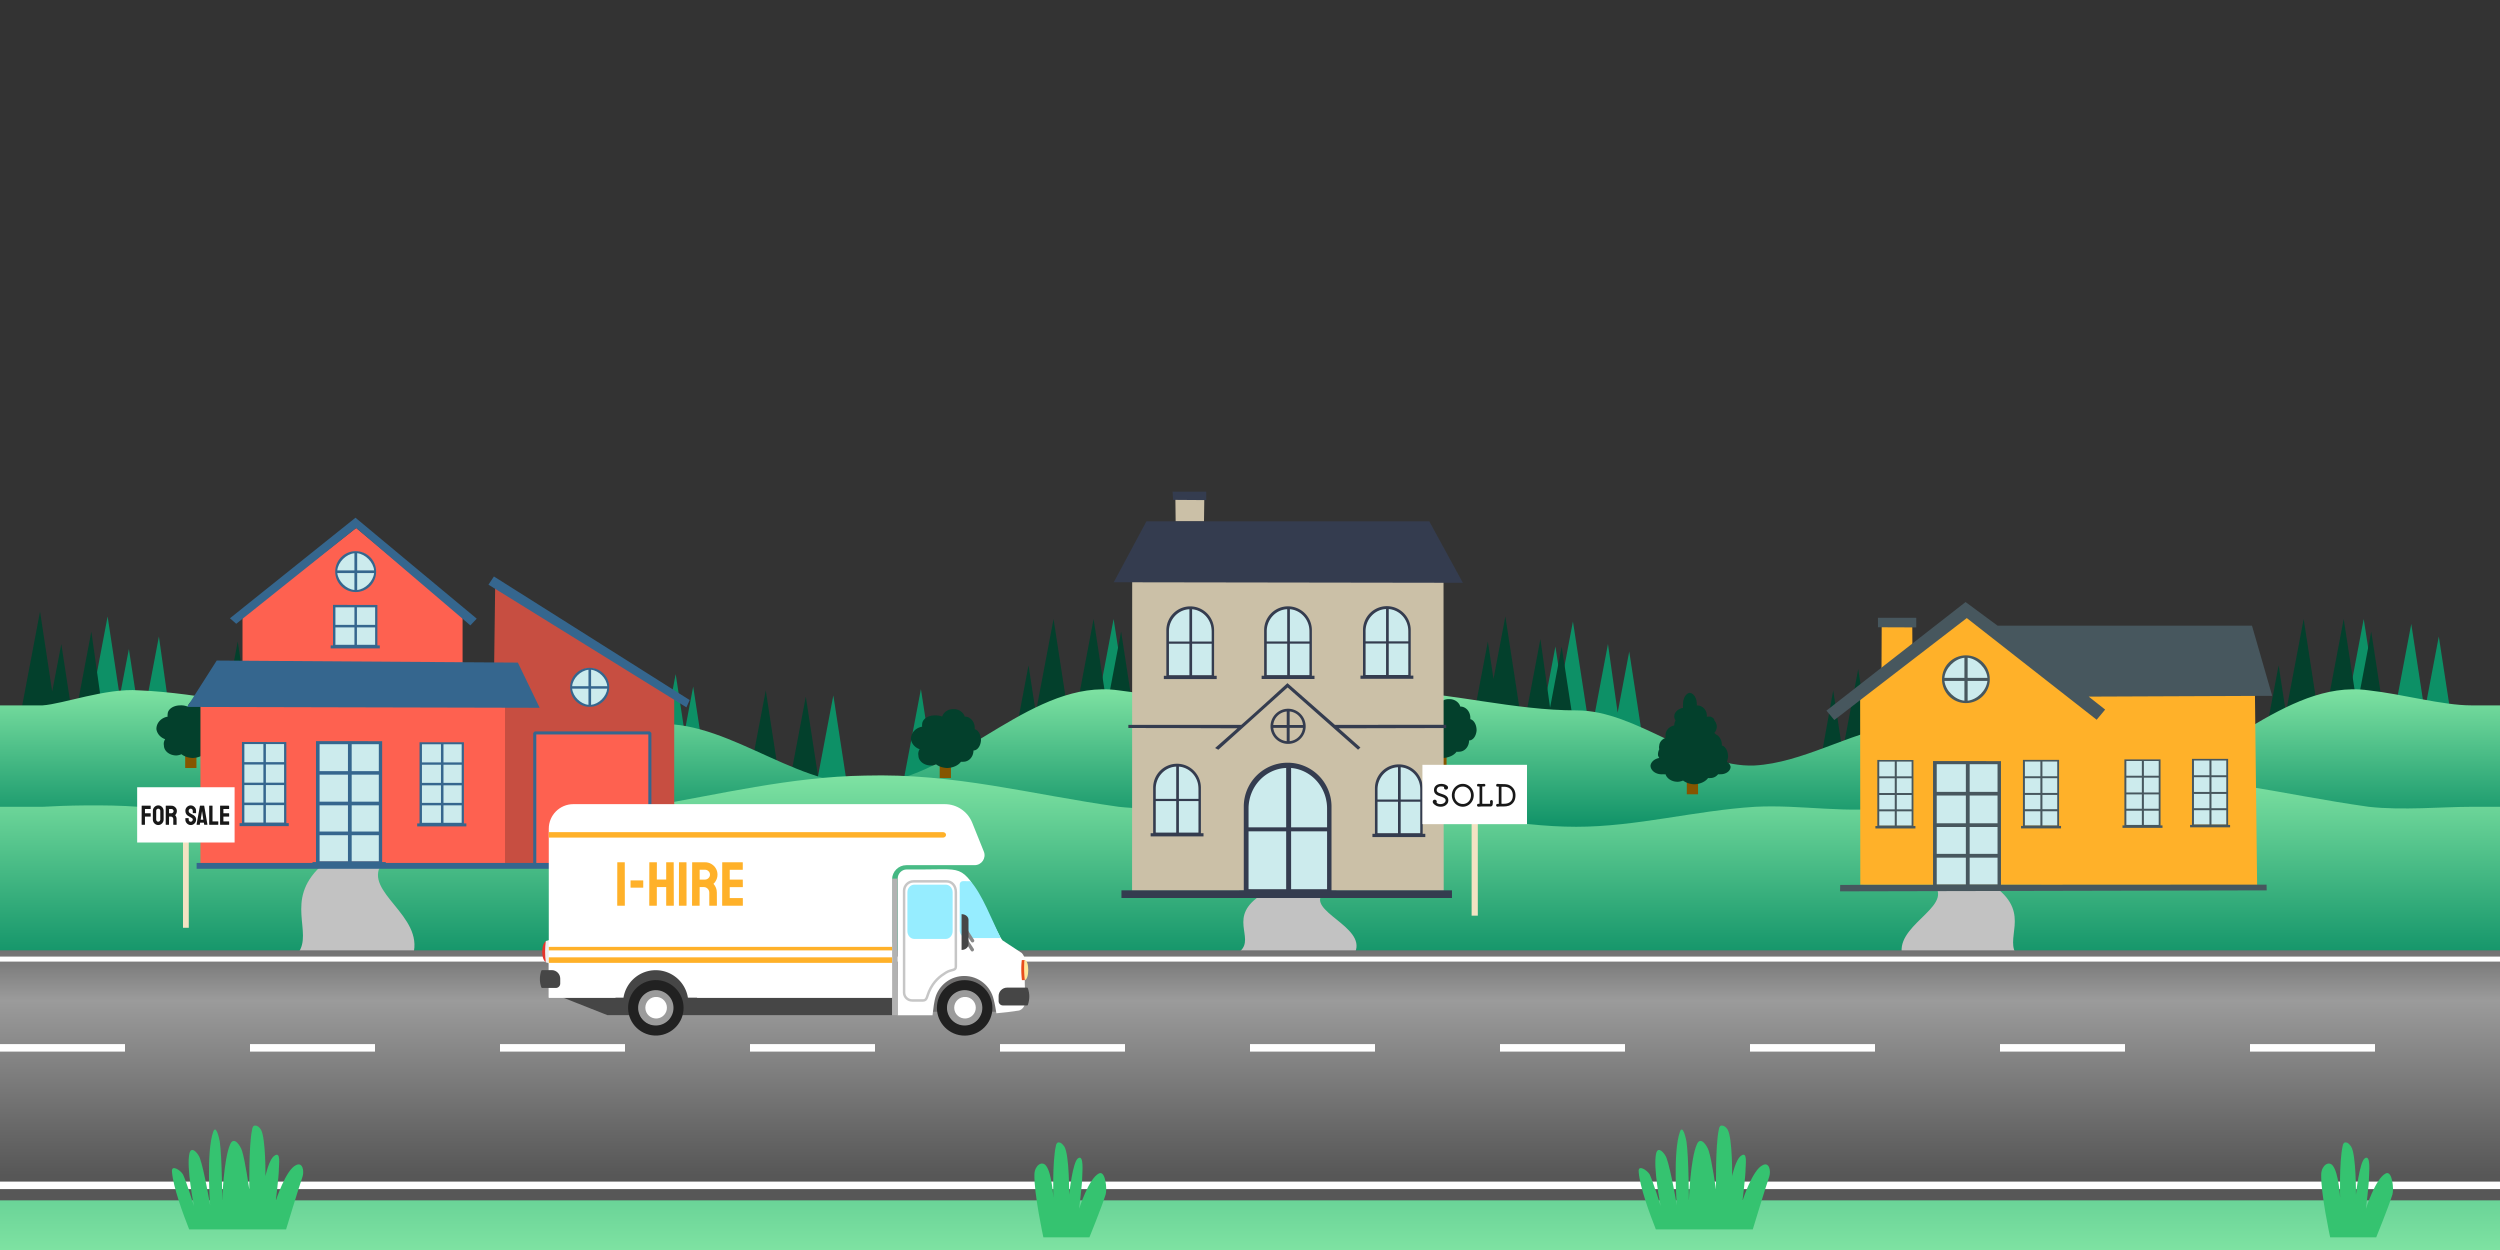<?xml version="1.0" encoding="UTF-8" standalone="no"?>
<svg preserveAspectRatio="xMidYMax slice" width="2000" height="1000" version="1.1" id="svg25" sodipodi:docname="scrolling-animation.svg" inkscape:version="1.3.2 (091e20ef0f, 2023-11-25)" xml:space="preserve" xmlns:inkscape="http://www.inkscape.org/namespaces/inkscape" xmlns:sodipodi="http://sodipodi.sourceforge.net/DTD/sodipodi-0.dtd" xmlns:xlink="http://www.w3.org/1999/xlink" xmlns="http://www.w3.org/2000/svg" xmlns:svg="http://www.w3.org/2000/svg"><rect width="100%" height="100%" fill="#333333" stroke="none"/><sodipodi:namedview id="namedview25" pagecolor="#ffffff" bordercolor="#666666" borderopacity="1.0" inkscape:showpageshadow="2" inkscape:pageopacity="0.0" inkscape:pagecheckerboard="0" inkscape:deskcolor="#d1d1d1" inkscape:zoom="0.353553" inkscape:cx="1028.13" inkscape:cy="879.641" inkscape:current-layer="svg25" /><defs id="defs4"><linearGradient id="linearGradient2516"><stop offset="0.1" stop-color="#151515" id="stop1-8" style="stop-color:#575757;stop-opacity:1" /><stop offset="0.3" stop-color="#22262b" id="stop2-3" style="stop-color:#696969;stop-opacity:1" /><stop offset="0.8" stop-color="#32323a" id="stop3-8" style="stop-color:#9b9b9b;stop-opacity:1" /><stop offset="1" stop-color="#2b2b2b" id="stop4-3" style="stop-color:#727272;stop-opacity:1" /></linearGradient><linearGradient href="#linearGradient2516" xlink:href="#linearGradient2516" id="linearGradient2518" x1="500" x2="500" y1="1000" y2="777.3" gradientTransform="matrix(1,0,0,0.898,0,79)" gradientUnits="userSpaceOnUse" /><linearGradient id="linearGradient4679"><stop offset="0" stop-color="#106954" id="stop1-6" style="stop-color:#7ee2a2;stop-opacity:1" /><stop offset="0.6" stop-color="#106954" id="stop2-8" style="stop-color:#0d9066;stop-opacity:1" /><stop offset="1" stop-color="#136854" id="stop3-9" style="stop-color:#7ee2a2;stop-opacity:1" /></linearGradient><linearGradient href="#linearGradient4679" xlink:href="#linearGradient4679" id="linearGradient4681" x1="651.4" x2="651.4" y1="1000" y2="621" gradientUnits="userSpaceOnUse" /><linearGradient id="linearGradient4689"><stop offset="0" stop-color="#0b4437" id="stop1-0" style="stop-color:#04724f;stop-opacity:1" /><stop offset="0.748" stop-color="#0b4437" id="stop2-6" style="stop-color:#0d9066;stop-opacity:1" /><stop offset="1" stop-color="#0c5543" id="stop3-87" style="stop-color:#7ee2a2;stop-opacity:1" /></linearGradient><linearGradient href="#linearGradient4689" xlink:href="#linearGradient4689" id="linearGradient4691" x1="894.6" x2="894.6" y1="1000" y2="552.8" gradientTransform="scale(0.999)" gradientUnits="userSpaceOnUse" /></defs><g transform="matrix(1.001,0,0,1.002,0,-1.827)" id="g9" inkscape:label="hills"><path id="path3-9" style="fill:#0d9066;fill-opacity:1" d="M 1085.09,493.999 1070.09,572.999 H 1091.9 L 1087.09,598 H 1114.09 L 1112.7,588.937 1137.09,588.001 1126.09,509.999 1111.98,584.297 1102.09,520 1094.8,557.913 Z M 86,494.001 71,573.001 H 92.808 L 88,598 H 115.001 L 113.608,588.939 137.999,588.001 127,510.001 112.893,584.299 103,520 95.71,557.913 Z M 890.001,495.999 878.782,555.084 876,537 861,616 888.001,615 881.807,574.748 901.999,573.999 Z M 1889.09,495.999 1877.87,555.084 1875.09,537 1860.09,616 1887.09,615 1880.9,574.748 1901.09,573.999 Z M 258,497.999 248.534,547.85 244.001,518 229.001,597 H 255.999 L 252.907,576.633 270,575.999 Z M 1257.09,497.999 1247.62,547.85 1243.09,518 1228.09,597 H 1255.09 L 1252,576.633 1269.09,575.999 Z M 927.999,500 912.999,579 937.069,578.109 935.001,589.001 962,588.001 950.001,510.001 938.697,569.533 Z M 1927.09,500 1912.09,579 1936.16,578.109 1934.09,588.999 1961.09,588.001 1949.09,509.999 1937.79,569.531 Z M 286,516 270.999,595 289.272,594.296 288,601 315,600 303,522 293.731,570.819 Z M 1285.09,516 1270.09,595 1288.36,594.296 1287.09,601 1314.09,600 1302.09,522 1292.82,570.819 Z M 540.001,540.001 527.508,605.798 519.999,557.001 506,635.001 H 532 L 529.512,618.833 541.012,618.408 539,629 566.001,628 554,550 547.115,586.254 Z M 1539.09,540.001 1526.6,605.798 1519.09,556.999 1505.09,635.001 H 1531.09 L 1528.6,618.833 1540.1,618.408 1538.09,629 1565.09,628 1553.09,550 1546.21,586.254 Z M 736,552 721,631 748.001,630 Z M 1735.09,552 1720.09,631 1747.09,630 Z M 1665.09,556.999 1650.09,635.999 1677.09,635.001 Z M 665.999,557.001 650.999,636.001 678,635.001 Z" /><path id="path4-0" style="fill:#03402c;fill-opacity:1" d="M 32,490 17,569 H 38.808 L 34,594 H 60.999 L 59.606,584.938 84,584 73,506 58.892,580.302 49,516 41.71,553.913 Z M 1031.09,490 1016.09,569 H 1037.9 L 1033.09,594 H 1060.09 L 1058.7,584.938 1083.09,584 1072.09,506 1057.98,580.302 1048.09,516 1040.8,553.913 Z M 1203.09,493.999 1193.62,543.849 1189.09,513.999 1174.09,592.999 H 1201.09 L 1198,572.632 1215.09,572.001 Z M 204,494.001 194.534,543.851 190.001,513.999 175.001,592.999 H 202 L 198.907,572.634 216.001,572.001 Z M 841.999,495.999 827.807,570.745 822,533 807,612 834.001,611 828.453,574.945 854,573.999 Z M 874,495.999 859,574.999 883.068,574.108 880.999,585 908,584 895.999,506 884.697,565.526 Z M 1841.09,495.999 1826.9,570.745 1821.09,533 1806.09,612 1833.09,611 1827.54,574.945 1853.09,573.999 Z M 1873.09,495.999 1858.09,574.999 1882.16,574.108 1880.09,585 1907.09,584 1895.09,506 1883.79,565.526 Z M 232,511.999 217,590.999 235.272,590.295 234,597 261.001,596 249,518 239.731,566.819 Z M 1231.09,511.999 1216.09,590.999 1234.36,590.295 1233.09,597 1260.09,596 1248.09,518 1238.82,566.819 Z M 485.999,536 473.507,601.794 466,553 452.001,631 H 478.001 L 475.513,614.833 487.012,614.408 485,624.999 512.001,623.999 500,546 493.116,582.255 Z M 1485.09,536 1472.6,601.794 1465.09,553 1451.09,631 H 1477.09 L 1474.6,614.833 1486.1,614.408 1484.09,624.999 1511.09,623.999 1499.09,546 1492.21,582.255 Z M 612,553 597,632 624.001,631 Z M 1611.09,553 1596.09,632 1623.09,631 Z M 644,557.999 629,637.001 656.001,636.001 Z M 1643.09,557.999 1628.09,636.999 1655.09,635.999 Z" /><path id="path5-33" style="fill:url(#linearGradient4691)" d="M 880.812,552.172 C 815.458,553.058 758.562,626.125 691.999,628 631.999,629 574.999,571 515.999,581 478.999,587 441,611 403,613 356.003,615 309.001,569 261.001,569 211.001,569 161.001,555 111.001,553 85,551 50,564 34,565 H 0 V 1000 H 1998.18 V 565 H 1975.09 C 1952.09,565 1920.09,556 1893.09,553 1888.65,552.375 1884.26,552.113 1879.9,552.172 1814.55,553.058 1757.65,626.125 1691.09,628 1631.09,629 1574.09,571 1515.09,581 1478.09,587 1440.09,611 1402.09,613 1355.09,615 1308.09,569 1260.09,569 1210.09,569 1160.09,555 1110.09,553 1084.09,551 1049.09,564 1033.09,565 H 976.001 C 953.001,565 921.001,556 894.001,553 889.563,552.375 885.169,552.113 880.812,552.172 Z" sodipodi:nodetypes="scccsccccccscscccsccscs" /><path id="rect22828" d="M 148,602.001 V 615 H 157 V 602.001 Z M 1147.09,602.001 V 615 H 1156.09 V 602.001 Z M 751,610 V 622.999 H 760 V 610 Z M 1750.09,610 V 622.999 H 1759.09 V 610 Z M 349.001,622.999 V 636.001 H 358 V 622.999 Z M 1348.09,622.999 V 635.999 H 1357.09 V 622.999 Z" style="fill:#855500;fill-opacity:1" /><path id="path22830" style="fill:#03402c;fill-opacity:1" d="M 351.001,555.001 A 6,9 0 0 0 346,564 6,9 0 0 0 346,567 9,7 0 0 0 339,573.999 9,7 0 0 0 339.999,576.999 6,7 0 0 0 339,581 9,8 0 0 0 332.001,589.001 9,8 0 0 0 332.001,590.999 8,7 0 0 0 326.999,597 8,7 0 0 0 326.999,600 11,10 0 0 0 326,605.001 11,10 0 0 0 326.999,606.999 9,7 0 0 0 320,613 9,7 0 0 0 330,620.001 9,7 0 0 0 332.001,620.001 10,8 0 0 0 341.999,626 10,8 0 0 0 346,624.999 13,9 0 0 0 354.999,628 13,9 0 0 0 366.001,622.999 8,9 0 0 0 367.999,622.999 8,9 0 0 0 374,620.001 8,6 0 0 0 376,620.001 8,6 0 0 0 384,614 8,6 0 0 0 381.001,610 6,9 0 0 0 382,605.999 6,9 0 0 0 377.001,597 8,9 0 0 0 377.001,596 8,9 0 0 0 371.999,588.001 4,5 0 0 0 371,587.001 8,8 0 0 0 373,582 8,8 0 0 0 371,576.999 10,4 0 0 0 367.999,573.999 8,8 0 0 0 366.001,573.999 10,4 0 0 0 365,573.999 8,8 0 0 0 365,573.001 8,8 0 0 0 356.999,565 6,9 0 0 0 356.999,564 6,9 0 0 0 351.001,555.001 Z M 1350.09,555.001 A 6,9 0 0 0 1345.09,564 6,9 0 0 0 1345.09,567 9,7 0 0 0 1338.09,573.999 9,7 0 0 0 1339.09,576.999 6,7 0 0 0 1338.09,581 9,8 0 0 0 1331.09,588.999 9,8 0 0 0 1331.09,590.999 8,7 0 0 0 1326.09,597 8,7 0 0 0 1326.09,600 11,10 0 0 0 1325.09,604.999 11,10 0 0 0 1326.09,606.999 9,7 0 0 0 1319.09,613 9,7 0 0 0 1329.09,619.999 9,7 0 0 0 1331.09,619.999 10,8 0 0 0 1341.09,626 10,8 0 0 0 1345.09,624.999 13,9 0 0 0 1354.09,628 13,9 0 0 0 1365.09,622.999 8,9 0 0 0 1367.09,622.999 8,9 0 0 0 1373.09,619.999 8,6 0 0 0 1375.09,619.999 8,6 0 0 0 1383.09,614 8,6 0 0 0 1380.09,610 6,9 0 0 0 1381.09,605.999 6,9 0 0 0 1376.09,597 8,9 0 0 0 1376.09,596 8,9 0 0 0 1371.09,588.001 4,5 0 0 0 1370.09,587.001 8,8 0 0 0 1372.09,582 8,8 0 0 0 1370.09,576.999 10,4 0 0 0 1367.09,573.999 8,8 0 0 0 1365.09,573.999 10,4 0 0 0 1364.09,573.999 8,8 0 0 0 1364.09,572.999 8,8 0 0 0 1356.09,565 6,9 0 0 0 1356.09,564 6,9 0 0 0 1350.09,555.001 Z M 159,559.999 A 9,8 0 0 0 150,566 10,7 0 0 0 144,565 10,7 0 0 0 133.999,572.001 10,7 0 0 0 133.999,573.999 11,10 0 0 0 125,584 11,10 0 0 0 132.001,591.999 10,8 0 0 0 131,597 10,8 0 0 0 141.001,605.001 10,8 0 0 0 145.001,604.001 13,9 0 0 0 154,606.999 13,9 0 0 0 165,602.001 8,9 0 0 0 167,602.001 8,9 0 0 0 175.001,592.999 6,9 0 0 0 180.999,585 6,9 0 0 0 176,575.999 8,9 0 0 0 176,574.999 8,9 0 0 0 169.001,566 8,9 0 0 0 167.999,566 9,8 0 0 0 159,559.999 Z M 1158.09,559.999 A 9,8 0 0 0 1149.09,566 10,7 0 0 0 1143.09,565 10,7 0 0 0 1133.09,572.001 10,7 0 0 0 1133.09,573.999 11,10 0 0 0 1124.09,584 11,10 0 0 0 1131.09,591.999 10,8 0 0 0 1130.09,597 10,8 0 0 0 1140.09,604.999 10,8 0 0 0 1144.09,603.999 13,9 0 0 0 1153.09,606.999 13,9 0 0 0 1164.09,602.001 8,9 0 0 0 1166.09,602.001 8,9 0 0 0 1174.09,592.999 6,9 0 0 0 1180.09,585 6,9 0 0 0 1175.09,575.999 8,9 0 0 0 1175.09,574.999 8,9 0 0 0 1168.09,566 8,9 0 0 0 1167.09,566 9,8 0 0 0 1158.09,559.999 Z M 762,568 A 9,8 0 0 0 753,573.999 10,7 0 0 0 747,573.001 10,7 0 0 0 736.999,580 10,7 0 0 0 736.999,582 11,10 0 0 0 728,591.999 11,10 0 0 0 734.999,600 10,8 0 0 0 734,605.001 10,8 0 0 0 744.001,613 10,8 0 0 0 748.001,612 13,9 0 0 0 757.001,615 13,9 0 0 0 768,610 8,9 0 0 0 770,610 8,9 0 0 0 777.999,601 6,9 0 0 0 783.999,592.999 6,9 0 0 0 779,584 8,9 0 0 0 779,583 8,9 0 0 0 772.001,573.999 8,9 0 0 0 771,573.999 9,8 0 0 0 762,568 Z M 1761.09,568 A 9,8 0 0 0 1752.09,573.999 10,7 0 0 0 1746.09,572.999 10,7 0 0 0 1736.09,580 10,7 0 0 0 1736.09,582 11,10 0 0 0 1727.09,591.999 11,10 0 0 0 1734.09,600 10,8 0 0 0 1733.09,604.999 10,8 0 0 0 1743.09,613 10,8 0 0 0 1747.09,612 13,9 0 0 0 1756.09,615 13,9 0 0 0 1767.09,610 8,9 0 0 0 1769.09,610 8,9 0 0 0 1777.09,601 6,9 0 0 0 1783.09,592.999 6,9 0 0 0 1778.09,584 8,9 0 0 0 1778.09,583 8,9 0 0 0 1771.09,573.999 8,9 0 0 0 1770.09,573.999 9,8 0 0 0 1761.09,568 Z" /></g><g transform="matrix(1,0,0,0.999,0,1.09)" id="g3" inkscape:label="grass"><path id="path3" style="fill:url(#linearGradient4681)" d="M 692,620 C 632,621 576,635 517,645 479,651 441,643 404,645 356,648 309,661 261,661 211,661 161,648 111,645 85,643 50,644 34,645 H 0 V 1000 H 1000 2000 V 645 H 1977 C 1954,645 1922,648 1895,645 1824,635 1764,618 1692,620 1632,621 1576,635 1517,645 1479,651 1441,643 1404,645 1356,648 1309,661 1261,661 1211,661 1161,648 1111,645 1085,643 1050,644 1034,645 H 977 C 954,645 922,648 895,645 824,635 764,618 692,620 Z" sodipodi:nodetypes="cccscccccccsccccsccscc" /><path id="path25" style="fill:#c2c2c2;fill-opacity:1;stroke:none;stroke-width:1px;stroke-linecap:butt;stroke-linejoin:miter;stroke-opacity:1" d="M 305.031 691.432 L 256.271 693.266 C 227.396 720.519 250.714 745.651 238.5 762.481 L 330.52 763.69 C 339.22 732.32 290.686 713.797 305.031 691.432 z M 1547.81 708.388 C 1562.15 726.232 1513.62 741.011 1522.32 766.04 L 1614.34 765.075 C 1602.12 751.647 1625.44 731.594 1596.57 709.85 L 1547.81 708.388 z M 1058.7 714.099 L 1009.94 715.307 C 981.068 733.263 1004.39 749.821 992.174 760.909 L 1084.19 761.706 C 1092.89 741.038 1044.36 728.834 1058.7 714.099 z " transform="matrix(1,0,0,1.001,0,-1.091)" inkscape:label="footpath" /></g><g transform="translate(-0.002,-16.72)" id="g5" inkscape:label="road"><path id="path4-3" style="fill:url(#linearGradient2518)" d="M 0.002,776.999 V 976.999 H 2000 V 776.999 Z" sodipodi:nodetypes="ccccc" /><path id="path5-3" style="fill:#ffffff;fill-opacity:1" d="M 0.002,781.999 V 785.999 H 2000 V 781.999 Z M 0.002,851.999 V 857.999 H 100 V 851.999 Z M 200,851.999 V 857.999 H 300 V 851.999 Z M 400,851.999 V 857.999 H 500 V 851.999 Z M 600,851.999 V 857.999 H 700 V 851.999 Z M 800,851.999 V 857.999 H 900 V 851.999 Z M 1000,851.999 V 857.999 H 1100 V 851.999 Z M 1200,851.999 V 857.999 H 1300 V 851.999 Z M 1400,851.999 V 857.999 H 1500 V 851.999 Z M 1600,851.999 V 857.999 H 1700 V 851.999 Z M 1800,851.999 V 857.999 H 1900 V 851.999 Z M 0.002,961.999 V 967.999 H 2000 V 961.999 Z" sodipodi:nodetypes="cccccccccccccccccccccccccccccccccccccccccccccccccccccccccccc" /></g><g transform="matrix(0.275,0,0,0.275,233,718.702)" id="g1" inkscape:label="flora-front"><path id="path1" style="fill:#35c370;fill-opacity:1" d="M -103.999 661 C -108.999 660 -113 664.003 -114 673.003 C -124 720.003 -122 846.999 -122 846.999 C -122 846.999 -133.997 763.001 -142.997 735.001 C -146.997 721.001 -165.999 690.997 -176.999 713.997 C -196.999 755.997 -200.998 881.001 -200.998 881.001 C -200.998 881.001 -200.997 754.998 -207.997 706.998 C -209.997 695.998 -219 657.002 -227 679.002 C -248 738.002 -236.001 892.997 -236.001 892.997 C -236.001 892.997 -252.998 790.997 -265.998 754.997 C -270.998 741.997 -290.003 718.999 -296.003 740.999 C -306.003 781.999 -282.999 894.999 -282.999 894.999 C -282.999 894.999 -304.999 823.996 -314.999 802.996 C -321.999 790.997 -348.998 772.997 -346.998 794.997 C -343.998 838.997 -313.997 920.002 -296.997 963.002 L -14.999 963.002 C -14.999 963.002 20 847.002 33.001 809.002 C 38.001 793.002 32.998 766.001 13.998 776.001 C -16.002 789.001 -44.997 880 -44.997 880 C -44.997 880 -36.003 807.997 -36.003 786.997 C -36.003 773.997 -29.999 735.998 -47.999 747.998 C -64.999 757.998 -75.002 808.001 -75.002 808.001 C -75.002 808.001 -73.999 698.003 -87.999 673.003 C -92.999 665.003 -98.999 661 -103.999 661 z M 4162.76 661 C 4157.76 660 4153.76 664.003 4152.76 673.003 C 4142.76 720.003 4144.76 846.999 4144.76 846.999 C 4144.76 846.999 4132.76 763.001 4123.76 735.001 C 4119.76 721.001 4100.76 690.997 4089.76 713.997 C 4069.76 755.997 4065.77 881.001 4065.77 881.001 C 4065.77 881.001 4065.76 754.998 4058.76 706.998 C 4056.76 695.998 4047.76 657.002 4039.76 679.002 C 4018.76 738.002 4030.76 892.997 4030.76 892.997 C 4030.76 892.997 4013.77 790.997 4000.77 754.997 C 3995.77 741.997 3976.76 718.999 3970.76 740.999 C 3960.76 781.999 3983.76 894.999 3983.76 894.999 C 3983.76 894.999 3961.76 823.996 3951.76 802.996 C 3944.76 790.997 3917.77 772.997 3919.77 794.997 C 3922.77 838.997 3952.76 920.002 3969.76 963.002 L 4251.76 963.002 C 4251.76 963.002 4286.76 847.002 4299.76 809.002 C 4304.76 793.002 4299.76 766.001 4280.76 776.001 C 4250.76 789.001 4221.76 880 4221.76 880 C 4221.76 880 4230.76 807.997 4230.76 786.997 C 4230.76 773.997 4236.76 735.998 4218.76 747.998 C 4201.76 757.998 4191.76 808.001 4191.76 808.001 C 4191.76 808.001 4192.76 698.003 4178.76 673.003 C 4173.76 665.003 4167.76 661 4162.76 661 z M 2233.97 710 C 2228.97 709 2224.97 712.997 2223.97 721.997 C 2213.97 768.997 2216.97 870.999 2216.97 870.999 C 2216.97 870.999 2212.97 800.003 2195.97 778.003 C 2183.97 762.003 2162.97 777.003 2161.97 802.003 C 2159.97 857.003 2187.97 986 2187.97 986 L 2321.97 986 C 2321.97 986 2356.97 899.998 2368.97 861.998 C 2373.97 846.998 2368.97 791.001 2349.97 800.001 C 2319.97 814.001 2291.97 902.999 2291.97 902.999 C 2291.97 902.999 2300.97 832.003 2300.97 811.003 C 2300.97 799.003 2306.97 743.998 2288.97 755.998 C 2272.97 765.998 2262.97 861.998 2262.97 861.998 C 2262.97 861.998 2263.97 745.997 2248.97 721.997 C 2243.97 714.997 2238.97 710 2233.97 710 z M 5977.38 710 C 5972.38 709 5968.38 712.997 5967.38 721.997 C 5957.38 768.997 5960.38 870.999 5960.38 870.999 C 5960.38 870.999 5956.38 800.003 5939.38 778.003 C 5927.38 762.003 5906.38 777.003 5905.38 802.003 C 5903.38 857.003 5931.38 986 5931.38 986 L 6065.38 986 C 6065.38 986 6100.38 899.998 6112.38 861.998 C 6117.38 846.998 6112.38 791.001 6093.38 800.001 C 6063.38 814.001 6035.38 902.999 6035.38 902.999 C 6035.38 902.999 6044.38 832.003 6044.38 811.003 C 6044.38 799.003 6050.38 743.998 6032.38 755.998 C 6016.38 765.998 6006.38 861.998 6006.38 861.998 C 6006.38 861.998 6007.38 745.997 5992.38 721.997 C 5987.38 714.997 5982.38 710 5977.38 710 z " /></g><g id="g19" inkscape:label="house1" transform="matrix(0.492,0,0,0.492,751.47,-219.746)"><path id="rect3" style="display:inline;fill:#c74e41;fill-opacity:1;stroke:none;stroke-width:0;stroke-linecap:round;stroke-linejoin:round;stroke-dasharray:none;paint-order:fill markers stroke" d="M -722.123,1393.13 -431.09,1581.98 V 1856.27 L -728.203,1856.18 Z" sodipodi:nodetypes="ccccc" /><path id="rect1" style="display:inline;fill:#fe6150;fill-opacity:1;stroke:none;stroke-width:3;stroke-linecap:round;stroke-linejoin:round;paint-order:fill markers stroke" d="M -948.241,1305.14 -1133.05,1449.29 V 1536.79 H -775.22 V 1449.29 Z M -1201.45,1585.09 V 1856.28 H -706.222 V 1585.09 Z M -657.849,1638.44 V 1855.12 H -470.694 V 1638.44 Z" /><path id="path32-3" style="fill:#ccebed;fill-opacity:1;stroke:none;stroke-width:2.721;stroke-linecap:round;stroke-linejoin:round;stroke-opacity:1;paint-order:fill markers stroke" inkscape:label="path32" d="M -948.756,1343.71 A 31.666,32.12 0 0 0 -980.421,1375.82 31.666,32.12 0 0 0 -948.756,1407.95 31.666,32.12 0 0 0 -917.091,1375.82 31.666,32.12 0 0 0 -948.756,1343.71 Z M -983.078,1432.03 V 1495.6 H -916.311 V 1432.03 Z M -568.305,1533.34 A 30.193,30.627 0 0 0 -598.5,1563.97 30.193,30.627 0 0 0 -568.305,1594.59 30.193,30.627 0 0 0 -538.109,1563.97 30.193,30.627 0 0 0 -568.305,1533.34 Z M -1011.62,1653.49 V 1847.72 H -909.798 V 1653.49 Z M -1132.65,1654.36 V 1784.64 H -1064.36 V 1654.36 Z M -843.901,1654.73 V 1785.02 H -775.601 V 1654.73 Z" /><path id="path74" style="display:inline;fill:#35668e" d="M -949.383,1288.46 -1153.49,1451.94 -1143.26,1460.95 -948.242,1305.14 -762.562,1463.53 -752.234,1452.57 Z M -949.027,1342.82 C -967.404,1342.82 -982.299,1357.71 -982.299,1376.09 -982.299,1394.46 -967.404,1409.35 -949.027,1409.35 -930.66,1409.35 -915.766,1394.46 -915.766,1376.09 -915.766,1357.72 -930.66,1342.82 -949.027,1342.82 Z M -946.598,1346.17 C -933.146,1347.6 -920.257,1360.69 -919.078,1374.16 H -946.598 Z M -951.096,1346.21 V 1374.16 H -978.914 C -977.699,1360.61 -964.647,1347.5 -951.096,1346.21 Z M -978.889,1378.42 H -951.096 V 1405.96 C -964.502,1404.69 -977.492,1391.81 -978.889,1378.42 Z M -946.598,1378.42 H -919.104 C -920.464,1391.72 -933.3,1404.6 -946.598,1406 Z M -724.244,1383.98 -733.1,1397.32 -411.223,1596.79 -405.949,1584.92 Z M -985.924,1430.16 V 1496.05 H -989.715 V 1500.94 H -909.803 V 1496.05 H -913.752 V 1430.33 Z M -981.99,1434.15 H -951.061 V 1462.7 H -981.99 Z M -946.99,1434.15 H -917.397 V 1462.7 H -946.99 Z M -981.99,1466.75 H -951.061 V 1495.14 H -981.99 Z M -946.99,1466.75 H -917.397 V 1495.14 H -946.99 Z M -1175,1520.7 -1223.05,1596.12 -649.854,1597.52 -685.322,1524.03 Z M -568.562,1532.5 C -586.085,1532.5 -600.287,1546.7 -600.287,1564.22 -600.287,1581.74 -586.085,1595.94 -568.562,1595.94 -551.049,1595.93 -536.848,1581.73 -536.848,1564.22 -536.848,1546.7 -551.049,1532.5 -568.562,1532.5 Z M -566.244,1535.69 C -553.418,1537.05 -541.128,1549.54 -540.004,1562.38 H -566.244 Z M -570.535,1535.73 V 1562.38 H -597.061 C -595.902,1549.46 -583.456,1536.96 -570.535,1535.73 Z M -597.035,1566.45 H -570.535 V 1592.7 C -583.318,1591.49 -595.703,1579.21 -597.035,1566.45 Z M -566.244,1566.45 H -540.031 C -541.329,1579.13 -553.565,1591.4 -566.244,1592.74 Z M -657.85,1635.93 -660.35,1638.43 V 1849.83 H -900.088 V 1848.4 H -905.975 V 1651.8 L -1013.58,1651.73 V 1848.4 H -1019.23 V 1849.83 H -1207.67 V 1859.36 H -419.396 V 1849.83 H -468.191 V 1638.43 L -470.691,1635.93 Z M -655.35,1640.93 H -473.191 V 1849.83 H -655.35 Z M -1007.72,1651.73 H -961.598 Z M -955.531,1651.73 H -911.41 Z M -1133.97,1653.17 V 1785.08 H -1137.76 V 1789.97 H -1057.85 V 1785.08 H -1061.8 V 1653.22 Z M -1130.03,1653.17 H -1099.1 Z M -1095.03,1653.17 H -1065.44 Z M -845.213,1653.55 V 1785.46 H -849.004 V 1790.35 H -769.09 V 1785.46 H -773.041 V 1653.6 Z M -841.279,1653.55 H -810.35 Z M -806.279,1653.55 H -776.686 Z M -1130.03,1656.49 H -1099.1 V 1685.91 H -1130.03 Z M -1095.03,1656.49 H -1065.44 V 1685.91 H -1095.03 Z M -1007.72,1656.67 H -961.598 V 1700.54 H -1007.72 Z M -955.531,1656.67 H -911.41 V 1700.54 H -955.531 Z M -841.279,1656.87 H -810.35 V 1686.29 H -841.279 Z M -806.279,1656.87 H -776.686 V 1686.29 H -806.279 Z M -1130.03,1689.79 H -1099.1 V 1719.22 H -1130.03 Z M -1095.03,1689.79 H -1065.44 V 1719.22 H -1095.03 Z M -841.279,1690.16 H -810.35 V 1719.6 H -841.279 Z M -806.279,1690.16 H -776.686 V 1719.6 H -806.279 Z M -1007.72,1706.31 H -961.598 V 1750.2 H -1007.72 Z M -955.531,1706.31 H -911.41 V 1750.2 H -955.531 Z M -1130.03,1723.19 H -1099.1 V 1751.73 H -1130.03 Z M -1095.03,1723.19 H -1065.44 V 1751.73 H -1095.03 Z M -841.279,1723.57 H -810.35 V 1752.11 H -841.279 Z M -806.279,1723.57 H -776.686 V 1752.11 H -806.279 Z M -1130.03,1755.78 H -1099.1 V 1784.18 H -1130.03 Z M -1095.03,1755.78 H -1065.44 V 1784.18 H -1095.03 Z M -1007.72,1756.12 H -961.598 V 1798.67 H -1007.72 Z M -955.531,1756.12 H -911.41 V 1798.67 H -955.531 Z M -841.279,1756.16 H -810.35 V 1784.56 H -841.279 Z M -806.279,1756.16 H -776.686 V 1784.56 H -806.279 Z M -1007.72,1804.71 H -961.598 V 1847.05 H -1007.72 Z M -955.531,1804.71 H -911.41 V 1847.05 H -955.531 Z" /><g id="g30" transform="matrix(2.033,0,0,2.033,-1429.84,445.661)"><rect style="fill:#f3e3c3;fill-opacity:1;stroke:none;stroke-width:5;stroke-linecap:round;stroke-linejoin:round;stroke-dasharray:none;stroke-opacity:1;paint-order:fill markers stroke" id="rect27" width="4.621" height="110.357" x="98.386" y="632.165" /><rect style="fill:#ffffff;fill-opacity:1;stroke:none;stroke-width:5;stroke-linecap:round;stroke-linejoin:round;stroke-dasharray:none;stroke-opacity:1;paint-order:fill markers stroke" id="rect28" width="77.936" height="44.208" x="61.725" y="630.123" /><path id="text28" style="font-size:21.953px;line-height:1.25;font-family:Koulen;-inkscape-font-specification:Koulen;fill:#181818;stroke-width:1.829" d="M 78.591,644.628 C 76.281,644.585 74.225,646.701 74.292,649.001 74.291,651.419 74.264,653.837 74.28,656.255 74.378,658.559 76.567,660.564 78.885,660.355 81.142,660.241 83.01,658.09 82.899,655.85 82.886,653.467 82.895,651.084 82.869,648.702 82.76,646.516 80.813,644.566 78.591,644.628 Z M 104.563,644.649 C 102.301,644.606 100.259,646.643 100.287,648.903 100.238,650.382 100.871,651.901 102.093,652.774 103.209,653.568 104.51,654.068 105.623,654.866 106.26,655.301 106.377,656.204 105.986,656.84 105.588,657.647 104.481,657.986 103.726,657.473 103.105,657.088 102.86,656.334 102.923,655.635 102.91,655.378 102.95,655.115 102.901,654.862 102.449,654.796 101.972,654.851 101.509,654.833 101.106,654.852 100.684,654.795 100.291,654.862 100.236,655.367 100.267,655.891 100.285,656.401 100.446,658.649 102.592,660.562 104.857,660.355 106.979,660.27 108.8,658.378 108.863,656.268 108.96,655.117 108.562,653.923 107.689,653.142 106.836,652.297 105.676,651.898 104.671,651.274 103.926,650.906 103.08,650.391 102.966,649.485 102.751,648.615 103.204,647.598 104.084,647.316 105.053,646.973 106.161,647.773 106.184,648.79 106.219,649.474 106.175,650.167 106.236,650.844 106.92,650.894 107.619,650.852 108.309,650.866 108.514,650.841 108.922,650.975 108.85,650.636 108.817,649.428 109.011,648.15 108.399,647.041 107.683,645.616 106.177,644.617 104.563,644.649 Z M 65.417,644.874 C 65.242,645.018 65.369,645.346 65.329,645.57 65.316,650.394 65.302,655.218 65.288,660.042 65.424,660.25 65.773,660.107 66.005,660.149 66.624,660.149 67.242,660.149 67.86,660.149 68.069,660.014 67.925,659.664 67.968,659.432 67.968,657.491 67.968,655.551 67.968,653.61 69.468,653.61 70.969,653.61 72.47,653.61 72.683,653.492 72.528,653.137 72.572,652.914 72.552,652.263 72.588,651.604 72.534,650.957 72.045,650.895 71.533,650.947 71.034,650.93 70.012,650.93 68.99,650.93 67.968,650.93 67.968,649.794 67.968,648.658 67.968,647.522 69.468,647.522 70.969,647.522 72.47,647.522 72.645,647.378 72.516,647.05 72.556,646.826 72.556,646.204 72.556,645.582 72.556,644.96 72.395,644.788 72.071,644.911 71.838,644.874 69.698,644.874 67.557,644.874 65.417,644.874 Z M 84.679,644.874 C 84.503,645.018 84.631,645.346 84.591,645.57 84.577,650.394 84.564,655.218 84.55,660.042 84.668,660.254 85.022,660.104 85.246,660.149 85.871,660.149 86.497,660.149 87.122,660.149 87.293,659.989 87.172,659.665 87.21,659.432 87.216,657.484 87.223,655.537 87.229,653.589 87.903,653.615 88.59,653.522 89.252,653.671 90.143,653.936 90.706,654.882 90.606,655.791 90.606,657.222 90.606,658.654 90.606,660.085 90.779,660.219 91.077,660.117 91.302,660.149 91.928,660.149 92.553,660.149 93.179,660.149 93.388,660.014 93.241,659.664 93.283,659.432 93.267,657.989 93.289,656.544 93.246,655.102 93.171,654.116 92.744,653.169 92.075,652.442 93.646,651.055 93.971,648.477 92.736,646.769 91.875,645.491 90.32,644.775 88.793,644.874 87.422,644.874 86.05,644.874 84.679,644.874 Z M 112.046,644.874 C 111.839,645 111.909,645.339 111.83,645.56 110.958,650.388 110.087,655.215 109.216,660.042 109.334,660.254 109.689,660.104 109.912,660.149 110.523,660.149 111.134,660.149 111.745,660.149 111.945,660.008 111.869,659.669 111.941,659.439 111.99,659.104 112.04,658.769 112.089,658.434 113.085,658.434 114.081,658.434 115.077,658.434 115.175,658.995 115.212,659.573 115.349,660.122 115.907,660.183 116.483,660.132 117.048,660.149 117.342,660.133 117.648,660.183 117.934,660.122 117.918,659.637 117.777,659.149 117.711,658.663 116.92,654.095 116.128,649.528 115.337,644.96 115.165,644.788 114.852,644.911 114.617,644.874 113.76,644.874 112.903,644.874 112.046,644.874 Z M 119.452,644.874 C 119.244,645.009 119.387,645.359 119.344,645.591 119.337,650.408 119.33,655.225 119.323,660.042 119.441,660.254 119.796,660.104 120.019,660.149 122.181,660.149 124.343,660.149 126.505,660.149 126.713,660.014 126.569,659.664 126.612,659.432 126.612,658.806 126.612,658.181 126.612,657.555 126.477,657.347 126.127,657.491 125.895,657.448 124.59,657.448 123.286,657.448 121.981,657.448 121.988,653.292 121.996,649.137 122.003,644.981 121.867,644.773 121.518,644.916 121.285,644.874 120.674,644.874 120.063,644.874 119.452,644.874 Z M 128.145,644.874 C 127.97,645.018 128.098,645.346 128.058,645.57 128.051,650.394 128.045,655.218 128.038,660.042 128.156,660.254 128.511,660.104 128.734,660.149 130.896,660.149 133.058,660.149 135.22,660.149 135.395,660.005 135.266,659.677 135.306,659.453 135.292,658.795 135.334,658.129 135.284,657.475 134.783,657.413 134.259,657.465 133.749,657.448 132.731,657.448 131.714,657.448 130.696,657.448 130.696,656.169 130.696,654.889 130.696,653.61 132.204,653.61 133.712,653.61 135.22,653.61 135.396,653.466 135.263,653.138 135.301,652.914 135.295,652.289 135.29,651.663 135.284,651.038 135.14,650.862 134.812,650.992 134.588,650.952 133.291,650.952 131.993,650.952 130.696,650.952 130.696,649.809 130.696,648.665 130.696,647.522 132.197,647.522 133.697,647.522 135.198,647.522 135.373,647.378 135.244,647.05 135.284,646.826 135.27,646.185 135.313,645.537 135.262,644.901 134.761,644.839 134.237,644.891 133.727,644.874 131.866,644.874 130.006,644.874 128.145,644.874 Z M 78.591,647.264 C 79.559,647.219 80.309,648.184 80.22,649.109 80.222,651.447 80.245,653.787 80.233,656.125 80.156,657.118 79.105,657.995 78.111,657.643 77.311,657.388 76.864,656.514 76.95,655.707 76.955,653.41 76.94,651.114 76.958,648.818 77.002,647.982 77.741,647.241 78.591,647.264 Z M 87.229,647.501 C 87.972,647.517 88.719,647.466 89.458,647.533 90.452,647.712 91.137,648.857 90.75,649.81 90.463,650.576 89.633,651.046 88.829,650.952 88.296,650.952 87.763,650.952 87.229,650.952 87.229,649.802 87.229,648.651 87.229,647.501 Z M 113.61,649.108 C 113.971,651.432 114.294,653.761 114.64,656.087 113.935,656.087 113.231,656.087 112.526,656.087 112.864,653.925 113.235,651.767 113.551,649.601 113.571,649.437 113.59,649.272 113.61,649.108 Z" /></g></g><g id="g34" transform="matrix(0.521,0,0,0.521,2494.46,265.428)" inkscape:label="house3"><path id="path88" style="fill:#ffb129;fill-opacity:1" d="M -1771.7,429.873 -1851.25,494.615 -1851.51,451.344 -1898.47,451.332 -1898.85,533.35 -1931.59,559.99 -1931.32,849.107 -1322.01,849.334 -1325.42,550.211 -1605.06,533.033 Z" /><path id="rect32" style="fill:#ccebed;fill-opacity:1;stroke:none;stroke-width:1.848;stroke-linecap:round;stroke-linejoin:round;stroke-opacity:1;paint-order:fill markers stroke" d="M -1768.88,497.797 A 34.911,35.412 0 0 0 -1803.79,533.209 34.911,35.412 0 0 0 -1768.88,568.621 34.911,35.412 0 0 0 -1733.97,533.209 34.911,35.412 0 0 0 -1768.88,497.797 Z M -1421.02,656.68 V 756.842 H -1368.51 V 656.68 Z M -1524.79,657.467 V 757.629 H -1472.29 V 657.467 Z M -1680.59,658.244 V 758.406 H -1628.08 V 658.244 Z M -1904.21,658.383 V 758.545 H -1851.71 V 658.383 Z M -1817.74,660.879 V 849.19 H -1719.02 V 660.879 Z" /><path id="path85" style="fill:#47575e" d="M -1769.69,414.975 -1983.34,581.709 -1971.25,596.162 -1767.82,439.606 -1568.41,595.709 -1555.37,580.127 -1580.58,560.209 -1298.86,558.998 -1329.91,451.221 -1720.6,451.209 Z M -1904.22,439.209 -1904.19,453.709 -1845.41,453.938 V 439.209 Z M -1769.18,496.822 C -1789.44,496.821 -1805.86,513.241 -1805.86,533.498 -1805.86,553.754 -1789.44,570.175 -1769.18,570.174 -1748.93,570.17 -1732.51,553.751 -1732.51,533.498 -1732.51,513.245 -1748.93,496.826 -1769.18,496.822 Z M -1766.5,500.516 C -1751.67,502.089 -1737.46,516.525 -1736.16,531.373 H -1766.5 Z M -1771.46,500.561 V 531.373 H -1802.13 C -1800.79,516.431 -1786.4,501.982 -1771.46,500.561 Z M -1802.1,536.074 H -1771.46 V 566.436 C -1786.24,565.037 -1800.56,550.83 -1802.1,536.074 Z M -1766.5,536.074 H -1736.19 C -1737.69,550.736 -1751.84,564.93 -1766.5,566.479 Z M -1422.03,655.77 V 757.188 H -1424.94 V 760.945 H -1363.5 V 757.188 H -1366.54 V 655.805 Z M -1419,655.77 H -1395.22 Z M -1392.1,655.77 H -1369.34 Z M -1525.8,656.557 V 757.975 H -1528.72 V 761.733 H -1467.28 V 757.975 H -1470.31 V 656.592 Z M -1522.78,656.557 H -1499 Z M -1495.87,656.557 H -1473.12 Z M -1681.6,657.334 V 758.752 H -1684.51 V 762.51 H -1623.08 V 758.752 H -1626.12 V 657.369 Z M -1678.58,657.334 H -1654.8 Z M -1651.67,657.334 H -1628.92 Z M -1905.22,657.471 V 758.891 H -1908.14 V 762.647 H -1846.7 V 758.891 H -1849.74 V 657.508 Z M -1902.2,657.471 H -1878.42 Z M -1875.29,657.471 H -1852.54 Z M -1419,658.318 H -1395.22 V 680.943 H -1419 Z M -1392.1,658.318 H -1369.34 V 680.943 H -1392.1 Z M -1522.78,659.106 H -1499 V 681.731 H -1522.78 Z M -1495.87,659.106 H -1473.12 V 681.731 H -1495.87 Z M -1819.64,659.166 V 849.233 L -1962.21,849.32 -1962.41,859.209 -1307.3,857.709 -1307.5,848.916 -1715.32,849.168 V 659.234 Z M -1813.96,659.166 H -1769.25 Z M -1763.37,659.166 H -1720.59 Z M -1678.58,659.883 H -1654.8 V 682.508 H -1678.58 Z M -1651.67,659.883 H -1628.92 V 682.508 H -1651.67 Z M -1902.2,660.02 H -1878.42 V 682.645 H -1902.2 Z M -1875.29,660.02 H -1852.54 V 682.645 H -1875.29 Z M -1813.96,663.959 H -1769.25 V 706.494 H -1813.96 Z M -1763.37,663.959 H -1720.59 V 706.494 H -1763.37 Z M -1419,683.92 H -1395.22 V 706.549 H -1419 Z M -1392.1,683.92 H -1369.34 V 706.549 H -1392.1 Z M -1522.78,684.707 H -1499 V 707.336 H -1522.78 Z M -1495.87,684.707 H -1473.12 V 707.336 H -1495.87 Z M -1678.58,685.483 H -1654.8 V 708.111 H -1678.58 Z M -1651.67,685.483 H -1628.92 V 708.111 H -1651.67 Z M -1902.2,685.621 H -1878.42 V 708.25 H -1902.2 Z M -1875.29,685.621 H -1852.54 V 708.25 H -1875.29 Z M -1419,709.6 H -1395.22 V 731.547 H -1419 Z M -1392.1,709.6 H -1369.34 V 731.547 H -1392.1 Z M -1522.78,710.387 H -1499 V 732.334 H -1522.78 Z M -1495.87,710.387 H -1473.12 V 732.334 H -1495.87 Z M -1678.58,711.164 H -1654.8 V 733.109 H -1678.58 Z M -1651.67,711.164 H -1628.92 V 733.109 H -1651.67 Z M -1902.2,711.303 H -1878.42 V 733.248 H -1902.2 Z M -1875.29,711.303 H -1852.54 V 733.248 H -1875.29 Z M -1813.96,712.09 H -1769.25 V 754.633 H -1813.96 Z M -1763.37,712.09 H -1720.59 V 754.633 H -1763.37 Z M -1419,734.658 H -1395.22 V 756.49 H -1419 Z M -1392.1,734.658 H -1369.34 V 756.49 H -1392.1 Z M -1522.78,735.445 H -1499 V 757.277 H -1522.78 Z M -1495.87,735.445 H -1473.12 V 757.277 H -1495.87 Z M -1678.58,736.223 H -1654.8 V 758.055 H -1678.58 Z M -1651.67,736.223 H -1628.92 V 758.055 H -1651.67 Z M -1902.2,736.361 H -1878.42 V 758.193 H -1902.2 Z M -1875.29,736.361 H -1852.54 V 758.193 H -1875.29 Z M -1813.96,760.371 H -1769.25 V 801.631 H -1813.96 Z M -1763.37,760.371 H -1720.59 V 801.631 H -1763.37 Z M -1813.96,807.483 H -1769.25 V 848.529 H -1813.96 Z M -1763.37,807.483 H -1720.59 V 848.529 H -1763.37 Z" /></g><g id="g29" inkscape:label="house2" transform="matrix(0.424,0,0,0.424,1297.19,236.743)" style="display:inline"><path id="path68" style="fill:#cbc0a7;fill-opacity:1" d="M -841.708,383.048 -841.208,425.298 H -787.728 L -787.148,382.298 Z M -923.218,529.298 -923.438,1122.3 H -335.435 L -335.773,528.618 Z" sodipodi:nodetypes="cccccccccc" /><path id="path16" style="fill:#ccebed;fill-opacity:1;stroke:none;stroke-width:0.621;stroke-linecap:round;stroke-linejoin:round;stroke-opacity:1;paint-order:fill markers stroke" d="M -442.055,589.82 C -442.866,589.8 -443.678,589.8 -444.49,589.83 -454.889,590.08 -464.803,595.15 -471.854,602.66 -480.243,611.51 -485.123,623.95 -483.791,636.19 -483.586,638.68 -483.794,641.2 -483.752,643.71 -483.923,667.52 -483.792,691.33 -483.838,715.14 -473.125,717.38 -462.164,715.29 -451.352,716.14 -435.006,716.15 -418.66,716.1 -402.314,716.14 -400.004,705.53 -402.231,694.66 -401.479,683.95 -401.312,680.88 -401.468,677.81 -401.396,674.74 -401.273,656.33 -400.502,637.82 -403.102,619.53 -406.278,608.15 -414.959,598.71 -425.594,593.77 -430.738,591.36 -436.374,589.97 -442.055,589.82 Z M -628.568,590.13 C -629.378,590.11 -630.188,590.11 -631.008,590.14 -641.398,590.39 -651.318,595.46 -658.368,602.97 -666.758,611.82 -671.638,624.26 -670.308,636.5 -670.098,638.99 -670.308,641.51 -670.268,644.02 -670.438,667.83 -670.308,691.64 -670.348,715.45 -659.638,717.69 -648.678,715.6 -637.868,716.45 -621.518,716.46 -605.178,716.41 -588.828,716.45 -586.518,705.84 -588.748,694.97 -587.988,684.26 -587.828,681.19 -587.978,678.12 -587.908,675.05 -587.788,656.64 -587.018,638.13 -589.618,619.84 -592.788,608.46 -601.468,599.02 -612.108,594.08 -617.248,591.67 -622.888,590.28 -628.568,590.13 Z M -813.078,590.22 C -813.888,590.2 -814.698,590.2 -815.508,590.23 -825.908,590.48 -835.828,595.55 -842.878,603.06 -851.268,611.91 -856.148,624.35 -854.808,636.59 -854.608,639.08 -854.818,641.6 -854.778,644.11 -854.948,667.92 -854.818,691.73 -854.858,715.54 -844.148,717.78 -833.188,715.69 -822.378,716.54 -806.028,716.55 -789.678,716.5 -773.338,716.54 -771.028,705.93 -773.248,695.06 -772.498,684.35 -772.338,681.28 -772.488,678.21 -772.418,675.14 -772.298,656.73 -771.528,638.22 -774.128,619.93 -777.298,608.55 -785.978,599.11 -796.618,594.17 -801.758,591.76 -807.398,590.37 -813.078,590.22 Z M -837.978,887.14 C -838.788,887.12 -839.598,887.12 -840.408,887.15 -850.808,887.4 -860.728,892.47 -867.778,899.98 -876.168,908.83 -881.048,921.27 -879.708,933.51 -879.508,936 -879.718,938.52 -879.678,941.03 -879.848,964.84 -879.718,988.65 -879.758,1012.46 -869.048,1014.7 -858.088,1012.61 -847.278,1013.46 -830.928,1013.47 -814.578,1013.42 -798.238,1013.46 -795.928,1002.85 -798.148,991.98 -797.398,981.27 -797.238,978.2 -797.388,975.13 -797.318,972.06 -797.198,953.65 -796.428,935.14 -799.028,916.85 -802.198,905.47 -810.878,896.03 -821.518,891.09 -826.658,888.68 -832.298,887.29 -837.978,887.14 Z M -419.51,888.34 C -420.321,888.32 -421.133,888.32 -421.945,888.35 -432.344,888.6 -442.258,893.67 -449.309,901.18 -457.698,910.03 -462.578,922.47 -461.246,934.71 -461.041,937.2 -461.249,939.72 -461.207,942.23 -461.378,966.04 -461.247,989.85 -461.293,1013.66 -450.58,1015.9 -439.619,1013.81 -428.807,1014.66 -412.461,1014.67 -396.116,1014.62 -379.77,1014.66 -377.46,1004.05 -379.686,993.18 -378.934,982.47 -378.767,979.4 -378.924,976.33 -378.852,973.26 -378.729,954.85 -377.957,936.34 -380.557,918.05 -383.733,906.67 -392.414,897.23 -403.049,892.29 -408.193,889.88 -413.829,888.49 -419.51,888.34 Z M -628.718,888.94 C -630.208,888.9 -631.708,888.9 -633.198,888.96 -652.298,889.42 -670.518,898.73 -683.478,912.53 -698.888,928.79 -707.858,951.65 -705.408,974.14 -705.038,978.72 -705.418,983.35 -705.338,987.96 -705.648,1031.71 -705.408,1075.46 -705.498,1119.21 -685.808,1123.32 -665.668,1119.49 -645.808,1121.05 -615.768,1121.07 -585.738,1120.97 -555.698,1121.05 -551.458,1101.55 -555.548,1081.58 -554.168,1061.9 -553.858,1056.26 -554.148,1050.62 -554.018,1044.98 -553.788,1011.15 -552.368,977.14 -557.148,943.53 -562.978,922.62 -578.938,905.28 -598.478,896.2 -607.928,891.78 -618.278,889.21 -628.718,888.94 Z" /><path id="rect26" style="fill:#343c4f;fill-opacity:1;stroke-width:3;stroke-linecap:round;stroke-linejoin:round;paint-order:fill markers stroke" d="M -846.938,369.287 -846.008,384.787 -783.438,385.238 V 369.287 Z M -896.338,425.287 -957.969,540.238 -299.254,541.287 -362.619,425.287 Z M -442.693,585.34 A 45.045,45.045 0 0 0 -487.738,630.391 V 716.34 H -492.471 V 722.439 H -392.717 V 716.34 H -397.648 V 630.391 A 45.045,45.045 0 0 0 -442.693,585.34 Z M -629.207,585.65 A 45.045,45.045 0 0 0 -674.252,630.699 V 716.65 H -678.984 V 722.75 H -579.23 V 716.65 H -584.162 V 630.699 A 45.045,45.045 0 0 0 -629.207,585.65 Z M -813.715,585.74 A 45.045,45.045 0 0 0 -858.76,630.789 V 716.74 H -863.492 V 722.84 H -763.738 V 716.74 H -768.67 V 630.789 A 45.045,45.045 0 0 0 -813.715,585.74 Z M -444.221,590.73 V 651.68 H -482.834 V 632.32 A 40.315,41.733 0 0 1 -444.221,590.73 Z M -439.137,590.75 A 40.315,41.733 0 0 1 -402.205,632.32 V 651.68 H -439.137 Z M -630.734,591.039 V 651.99 H -669.348 V 632.631 A 40.315,41.733 0 0 1 -630.734,591.039 Z M -625.65,591.061 A 40.315,41.733 0 0 1 -588.719,632.631 V 651.99 H -625.65 Z M -815.242,591.131 V 652.08 H -853.855 V 632.721 A 40.315,41.733 0 0 1 -815.242,591.131 Z M -810.158,591.15 A 40.315,41.733 0 0 1 -773.227,632.721 V 652.08 H -810.158 Z M -482.834,655.82 H -444.221 V 715.211 H -482.834 Z M -439.137,655.82 H -402.205 V 715.211 H -439.137 Z M -669.348,656.131 H -630.734 V 715.52 H -669.348 Z M -625.65,656.131 H -588.719 V 715.52 H -625.65 Z M -853.855,656.221 H -815.242 V 715.609 H -853.855 Z M -810.158,656.221 H -773.227 V 715.609 H -810.158 Z M -630.268,730.598 C -630.268,730.598 -688.077,783.697 -717.367,809.287 H -930.438 V 815.287 C -861.858,815.227 -724.697,815.787 -724.697,815.787 -742.507,831.697 -766.818,853.027 -766.818,853.027 L -760.668,856.258 -629.979,738.738 -497.004,856.238 -492.566,852.068 -533.418,815.787 -330.686,815.328 -330.836,809.197 -540.707,809.287 Z M -629.049,778.889 A 33.172,33.172 0 0 0 -662.219,812.059 33.172,33.172 0 0 0 -629.049,845.229 33.172,33.172 0 0 0 -595.879,812.059 33.172,33.172 0 0 0 -629.049,778.889 Z M -626.088,784.037 A 28.178,28.178 0 0 1 -600.988,809.607 H -626.088 Z M -631.639,784.078 V 809.607 H -657.037 A 28.178,28.178 0 0 1 -631.639,784.078 Z M -657.008,814.918 H -631.639 V 840.037 A 28.178,28.178 0 0 1 -657.008,814.918 Z M -626.088,814.918 H -601.018 A 28.178,28.178 0 0 1 -626.088,840.078 Z M -629.895,880.709 A 82.767,82.767 0 0 0 -712.662,963.486 V 1121.41 H -721.359 V 1121.57 H -943.479 V 1135.93 H -319.85 V 1121.57 H -538.066 V 1121.41 H -547.127 V 963.486 A 82.767,82.767 0 0 0 -629.895,880.709 Z M -838.615,882.66 A 45.045,45.045 0 0 0 -883.66,927.711 V 1013.66 H -888.393 V 1019.76 H -788.639 V 1013.66 H -793.57 V 927.711 A 45.045,45.045 0 0 0 -838.615,882.66 Z M -420.148,883.859 A 45.045,45.045 0 0 0 -465.193,928.91 V 1014.86 H -469.926 V 1020.96 H -370.172 V 1014.86 H -375.104 V 928.91 A 45.045,45.045 0 0 0 -420.148,883.859 Z M -840.143,888.051 V 949 H -878.756 V 929.641 A 40.315,41.733 0 0 1 -840.143,888.051 Z M -835.059,888.07 A 40.315,41.733 0 0 1 -798.127,929.641 V 949 H -835.059 Z M -421.676,889.25 V 950.199 H -460.289 V 930.84 A 40.315,41.733 0 0 1 -421.676,889.25 Z M -416.592,889.27 A 40.315,41.733 0 0 1 -379.66,930.84 V 950.199 H -416.592 Z M -632.701,890.613 V 1002.61 H -703.65 V 967.031 A 74.076,76.683 0 0 1 -632.701,890.613 Z M -623.359,890.648 A 74.076,76.683 0 0 1 -555.5,967.031 V 1002.61 H -623.359 Z M -878.756,953.141 H -840.143 V 1012.53 H -878.756 Z M -835.059,953.141 H -798.127 V 1012.53 H -835.059 Z M -460.289,954.34 H -421.676 V 1013.73 H -460.289 Z M -416.592,954.34 H -379.66 V 1013.73 H -416.592 Z M -703.65,1010.21 H -632.701 V 1119.34 H -703.65 Z M -623.359,1010.21 H -555.5 V 1119.34 H -623.359 Z" /><g id="g30-5" transform="matrix(2.532,0,0,2.532,-531.894,-710.756)"><rect style="fill:#f3e3c3;fill-opacity:1;stroke:none;stroke-width:5;stroke-linecap:round;stroke-linejoin:round;stroke-dasharray:none;stroke-opacity:1;paint-order:fill markers stroke" id="rect27-0" width="4.621" height="110.357" x="98.386" y="632.165" /><rect style="fill:#ffffff;fill-opacity:1;stroke:none;stroke-width:5;stroke-linecap:round;stroke-linejoin:round;stroke-dasharray:none;stroke-opacity:1;paint-order:fill markers stroke" id="rect28-9" width="77.936" height="44.208" x="61.725" y="630.123" /><path id="text28-6" style="font-weight:500;font-size:21.953px;line-height:1.25;font-family:'Kiwi Maru';-inkscape-font-specification:'Kiwi Maru Medium';white-space:pre;inline-size:66.644;fill:#181818;stroke-width:1.868" d="M 91.811,644.288 C 88.826,644.245 86.007,646.116 84.643,648.73 83.051,651.709 83.385,655.609 85.513,658.243 87.075,660.261 89.625,661.501 92.188,661.346 95.026,661.247 97.659,659.445 98.947,656.942 100.29,654.428 100.326,651.255 98.969,648.739 97.679,646.242 95.068,644.414 92.232,644.298 92.091,644.291 91.951,644.288 91.811,644.288 Z M 103.274,644.288 C 102.459,644.339 102.085,645.499 102.693,646.036 103.064,646.644 104.202,645.868 104.298,646.551 104.3,650.706 104.299,654.863 104.299,659.019 103.884,659.47 103.087,658.854 102.708,659.472 102.13,660.007 102.393,661.159 103.208,661.282 103.993,661.427 104.773,661.133 105.562,661.162 107.965,661.119 110.369,661.177 112.772,661.134 113.601,661.033 114.173,660.185 114.094,659.378 114.128,658.618 114.285,657.848 114.186,657.092 113.962,656.362 112.887,656.077 112.375,656.677 111.882,657.255 112.176,658.065 112.229,658.738 112.276,659.27 111.734,659.152 111.393,659.151 109.768,659.151 108.142,659.151 106.517,659.151 106.138,658.987 106.374,658.462 106.315,658.119 106.315,654.211 106.315,650.304 106.315,646.396 106.626,645.986 107.22,646.381 107.65,646.312 108.401,646.333 108.933,645.393 108.512,644.761 108.084,644.06 107.196,644.338 106.536,644.391 105.447,644.48 104.357,644.37 103.274,644.288 Z M 117.599,644.301 C 116.74,644.33 116.324,645.551 116.953,646.122 117.373,646.784 118.719,645.837 118.631,646.806 118.618,650.913 118.629,655.022 118.625,659.129 118.258,659.572 117.384,658.867 116.969,659.504 116.418,659.987 116.594,660.994 117.289,661.241 117.802,661.487 118.336,661.167 118.865,661.18 121.219,661.039 123.654,661.418 125.936,660.651 128.263,659.929 130.157,657.961 130.737,655.587 131.265,653.588 131.233,651.405 130.494,649.463 129.553,647.058 127.343,645.223 124.816,644.713 122.595,644.23 120.303,644.711 118.07,644.335 117.914,644.318 117.757,644.305 117.599,644.301 Z M 75.779,644.31 C 74.061,644.325 72.183,644.859 71.128,646.306 70.295,647.495 70.156,649.094 70.584,650.46 71.107,651.86 72.475,652.685 73.807,653.187 75.328,653.799 77.024,654.085 78.351,655.102 79.028,655.656 79.218,656.651 78.865,657.439 78.268,658.743 76.768,659.322 75.413,659.391 74.313,659.45 73.164,659.162 72.305,658.451 72.366,657.936 72.582,657.372 72.252,656.898 71.867,656.103 70.772,655.859 70.058,656.345 69.364,656.816 69.233,657.818 69.64,658.521 70.131,659.413 71.011,660.001 71.855,660.527 73.346,661.345 75.133,661.506 76.79,661.228 78.59,660.899 80.321,659.676 80.859,657.872 81.297,656.413 81.017,654.648 79.837,653.607 78.674,652.551 77.12,652.12 75.662,651.64 74.665,651.313 73.61,650.977 72.834,650.238 72.157,649.488 72.259,648.305 72.751,647.486 73.305,646.555 74.451,646.279 75.458,646.2 76.232,646.153 77.015,646.269 77.743,646.535 77.981,647.026 77.678,647.681 78.167,648.086 78.735,648.791 79.95,648.794 80.489,648.051 81.094,647.356 80.872,646.216 80.145,645.695 78.956,644.66 77.312,644.335 75.779,644.31 Z M 91.811,646.328 C 94.277,646.258 96.648,647.935 97.462,650.255 98.311,652.549 97.979,655.332 96.387,657.23 95.355,658.483 93.786,659.26 92.162,659.306 90.275,659.423 88.325,658.651 87.141,657.152 85.61,655.266 85.321,652.559 86.105,650.3 86.857,648.224 88.792,646.581 91.016,646.373 91.28,646.343 91.545,646.328 91.811,646.328 Z M 120.844,646.485 C 122.541,646.495 124.339,646.347 125.9,647.15 127.69,647.997 128.839,649.872 129.045,651.811 129.238,653.367 129.066,655.024 128.299,656.413 127.571,657.69 126.262,658.564 124.839,658.882 123.533,659.206 122.178,659.149 120.844,659.151 120.464,658.988 120.699,658.462 120.641,658.119 120.641,654.308 120.641,650.498 120.641,646.687 120.624,646.574 120.731,646.467 120.844,646.485 Z" /></g></g><g id="camperAnimation_camperSVG" transform="matrix(0.881,0,0,0.881,-855.2,428)" inkscape:label="truck"><g id="camperAnimation_camperWheelsSVG" transform="translate(167.98)" style="display:inline" inkscape:label="truck_wheels"><path id="rect25" style="fill:#464646;fill-opacity:1;stroke-width:0;stroke-linecap:round;stroke-linejoin:round;paint-order:fill markers stroke" transform="matrix(1.135,0,0,1.135,1084.16,-485.784)" d="M 218.811,765.279 H 465.757 V 812.138 H 237.978 L 202.535,798.137 Z" sodipodi:nodetypes="cccccc" /><path fill="#706f6f" d="M 1641.6,432.9 H 1709 L 1713.7,429.4 V 400.2 H 1641.6 V 433" id="path4" /><path fill="#212121" d="M 1399.86,404.2 C 1385.35,403.284 1373.07,414.808 1373.07,429.35 1373.07,443.892 1385.35,455.416 1399.86,454.5 1413.14,453.662 1423.47,442.652 1423.47,429.35 1423.47,416.048 1413.14,405.038 1399.86,404.2 Z M 1678.7,404.2 C 1664.78,404.2 1653.5,415.482 1653.5,429.4 1653.5,443.318 1664.78,454.6 1678.7,454.6 1692.62,454.6 1703.9,443.318 1703.9,429.4 1703.9,415.482 1692.62,404.2 1678.7,404.2 Z M 1398.1,413.9 C 1406.66,413.9 1413.6,420.84 1413.6,429.4 1413.6,437.96 1406.66,444.9 1398.1,444.9 1389.54,444.9 1382.6,437.96 1382.6,429.4 1382.6,420.84 1389.54,413.9 1398.1,413.9 Z M 1678.7,413.9 C 1687.26,413.9 1694.2,420.84 1694.2,429.4 1694.2,437.96 1687.26,444.9 1678.7,444.9 1670.14,444.9 1663.2,437.96 1663.2,429.4 1663.2,420.84 1670.14,413.9 1678.7,413.9 Z" id="path5" sodipodi:nodetypes="ssssssssssssssssssss" /><path fill="#9b9b9b" d="M 1398.26,413.3 C 1389.39,413.3 1382.21,420.486 1382.21,429.35 1382.21,438.214 1389.39,445.4 1398.26,445.4 1407.12,445.4 1414.31,438.214 1414.31,429.35 1414.31,420.486 1407.12,413.3 1398.26,413.3 Z M 1678.7,413.3 C 1669.84,413.3 1662.65,420.486 1662.65,429.35 1662.65,438.214 1669.84,445.4 1678.7,445.4 1687.56,445.4 1694.75,438.214 1694.75,429.35 1694.75,420.486 1687.56,413.3 1678.7,413.3 Z" id="path6" sodipodi:nodetypes="ssssssssss" /><path fill="#ffffff" d="M 1399.53,419.5 C 1393.76,418.915 1388.74,423.447 1388.74,429.25 1388.74,435.053 1393.76,439.585 1399.53,439 1404.53,438.493 1408.34,434.28 1408.34,429.25 1408.34,424.22 1404.53,420.007 1399.53,419.5 Z M 1680,419.5 C 1674.23,418.915 1669.21,423.447 1669.21,429.25 1669.21,435.053 1674.23,439.585 1680,439 1685,438.493 1688.81,434.28 1688.81,429.25 1688.81,424.22 1685,420.007 1680,419.5 Z" id="path7" sodipodi:nodetypes="ssssssssss" /></g><g id="camperAnimation_camperBodySVG" class="camperAnimation_camperBodySVG" transform="translate(167.98)" inkscape:label="truck_body"><path fill="#e6332a" d="M 1299.46,387.91 C 1293.66,388.21 1293.66,368.91 1299.36,368.91 1299.86,372.41 1299.96,384.31 1299.36,387.91" id="path8" sodipodi:nodetypes="ccc" /><path fill="#ededed" d="M 1298.26,368.71 1299.46,368.41 1302.06,367.61 C 1301.96,367.61 1301.76,368.11 1301.66,368.81 1301.06,372.51 1301.06,384.31 1301.76,387.91 1301.86,388.61 1302.06,389.11 1302.26,389.11 L 1299.56,388.41 1298.36,388.11 C 1297.51,381.671 1297.51,375.149 1298.36,368.71" id="path9" sodipodi:nodetypes="ccccccccc" /><path id="path10" style="opacity:1;fill:#ffffff;fill-opacity:1" d="M 1658.53,303.513 C 1654.08,303.524 1648.67,303.674 1641.9,303.699 H 1626.1 C 1621.6,303.699 1617.9,307.499 1617.9,311.999 V 436.101 C 1629.18,436.065 1638.21,436.127 1649.52,436.096 1650.25,430.455 1650.83,423.258 1652.76,417.962 1656.72,407.706 1666.68,400.43 1678.33,400.429 1691.37,400.428 1702.28,409.54 1705.05,421.743 1706.12,425.69 1706.94,430.766 1707.52,434.314 1715.16,433.701 1720.51,432.894 1728.1,431.8 1731.28,430.792 1733.42,427.832 1733.4,424.5 V 410.501 L 1733.3,407.001 V 386.3 C 1733.29,383.804 1732.32,381.409 1730.6,379.601 L 1713.1,368.1 1711.5,365.901 1684.1,314.3 C 1676.67,304.7 1671.89,303.48 1658.53,303.513 Z" sodipodi:nodetypes="scssccsscccccccccccs" /><path fill="#b2b2b2" d="M 1612.8,312 H 1617.8 V 436 H 1612.8 V 312" id="path11" /><path fill="#ededed" d="M 1301.06,266.7 V 420.21 H 1361.61 L 1366.21,380.24 H 1431.14 L 1435.74,420.21 H 1612.8 V 312.8 C 1612.8,305.62 1618.62,299.8 1625.8,299.8 H 1687.8 C 1694.18,299.777 1698.51,293.307 1696.1,287.4 L 1685.5,261.1 C 1681.39,251.062 1671.65,244.477 1660.8,244.4 H 1323.36 C 1311.06,244.4 1301.06,254.4 1301.06,266.7" id="path12" style="fill:#ffffff;fill-opacity:1" sodipodi:nodetypes="cccccccssccccsc" /><path fill="#ffe697" d="M 1733,386 C 1737.6,385.7 1737.6,404.1 1733,404.2 1732.6,400.8 1732.5,389.4 1733,386" id="path13" /><path fill="#e94e1b" d="M 1730.6,386 H 1733.2 L 1732.9,386.9 A 103,103 0 0 0 1733.3,404.2 H 1730.7 C 1730,397.8 1729.9,391.7 1730.6,386" id="path14" /><path id="path15" style="fill:#ffffff;fill-opacity:1" d="M 1301.06,370.111 V 420.111 H 1368.91 A 29.634,29.634 0 0 1 1398.14,395.176 29.634,29.634 0 0 1 1427.39,420.111 H 1612.8 V 370.111 Z" /><path fill="#e94e1b" d="M 1301.06,269.8 V 274.8 H 1659 C 1660.5,274.8 1661.8,273.7 1661.8,272.3 1661.8,270.9 1660.5,269.8 1659,269.8 Z M 1301.06,374 V 377.2 H 1612.8 V 374 Z M 1301.06,383.5 V 388.5 H 1612.8 V 383.5 Z" id="path19" style="fill:#ffb129;fill-opacity:1" sodipodi:nodetypes="ccsssccccccccccc" /><path fill="#ffffff" d="M 1632.3,314.5 C 1627.59,314.5 1623.75,318.289 1623.7,323 V 415.46 C 1623.7,419.46 1627,422.66 1631,422.66 H 1641 C 1644.57,422.66 1644.48,418.783 1646.33,414.59 1650.55,405.004 1656.42,400.652 1661.63,397.4 1666.92,394.095 1670.7,395.87 1670.7,391.97 V 324.2 C 1670.7,318.3 1666.9,314.5 1662.2,314.5 Z" id="path20" sodipodi:nodetypes="scsssssssss" style="fill:#ffffff;fill-opacity:0;stroke:#c6c6c6;stroke-width:2.27;stroke-dasharray:none;stroke-opacity:1" /><path fill="#0d5e6a" d="M 1677.2,314.3 C 1675.5,314.299 1674.14,315.704 1674.2,317.4 V 359 C 1674.2,362.866 1677.33,366 1681.2,366 H 1711.5 C 1703,348.8 1694.8,326.7 1684.1,314.4 Z M 1633,317.5 C 1629.5,317.5 1626.7,320.6 1626.7,324.5 V 359.8 C 1626.7,363.6 1629.5,366.8 1633,366.8 H 1661.5 C 1665,366.8 1667.8,363.6 1667.8,359.8 V 324.5 C 1667.8,320.6 1665,317.5 1661.5,317.5 Z" id="path21" sodipodi:nodetypes="ccsscccsssssssss" style="fill:#96edff;fill-opacity:1" /><path fill="#878787" d="M 1685.9,370 C 1686.2,370 1686.5,370 1686.7,369.7 1687.4,369.3 1687.7,368.3 1687.2,367.6 L 1680.4,357 A 1.6,1.6 0 0 0 1677.7,358.7 L 1684.5,369.3 C 1684.8,369.7 1685.3,370 1685.9,370" id="path22" /><path fill="#878787" d="M 1685.6,378.2 C 1685.9,378.2 1686.2,378.1 1686.4,377.9 1687.2,377.4 1687.4,376.5 1686.9,375.7 L 1680.1,365.2 A 1.6,1.6 0 0 0 1677.5,366.9 L 1684.3,377.4 C 1684.6,377.9 1685.1,378.2 1685.6,378.2" id="path23" /><path fill="#706f6f" d="M 1675.9,344.3 V 376.8 C 1679.4,376.8 1682.2,374.4 1682.2,371.6 V 349.5 C 1682.2,346.6 1679.4,344.3 1676,344.3 Z M 1295.06,395.11 C 1294.76,395.11 1294.36,395.31 1294.26,395.71 1292.55,400.564 1292.55,405.856 1294.26,410.71 1294.46,411.11 1294.76,411.31 1295.06,411.31 H 1307.56 C 1309.69,411.257 1311.41,409.542 1311.46,407.41 V 402.81 C 1311.46,398.61 1307.96,395.11 1303.76,395.11 Z M 1717.24,411 C 1712.99,411 1709.54,414.447 1709.54,418.7 V 423.3 C 1709.54,425.4 1711.24,427.2 1713.44,427.2 H 1735.4 C 1735.7,427.2 1736,427 1736.1,426.7 1737.8,421.7 1737.9,416.7 1736.1,411.6 1736.02,411.272 1735.74,411.032 1735.4,411 Z" id="path24" sodipodi:nodetypes="ccssscsccsccsssssssscccs" style="fill:#464646;fill-opacity:1" /><path style="font-size:50px;line-height:1.25;font-family:Koulen;-inkscape-font-specification:Koulen;fill:#ffb129" d="M 251.761,724.626 H 246.097 Q 245.853,724.626 245.853,724.382 L 245.901,690.031 Q 245.901,689.836 246.097,689.836 H 251.712 Q 251.907,689.836 251.907,690.031 L 251.956,724.382 Q 251.956,724.626 251.761,724.626 Z M 266.434,710.173 H 256.766 Q 256.521,710.173 256.521,709.978 V 704.533 Q 256.521,704.338 256.766,704.338 H 266.434 Q 266.678,704.338 266.678,704.533 V 709.978 Q 266.678,710.173 266.434,710.173 Z M 277.347,724.626 H 271.683 Q 271.487,724.626 271.487,724.382 L 271.536,690.031 Q 271.536,689.836 271.78,689.836 H 277.347 Q 277.591,689.836 277.591,690.031 L 277.542,703.63 H 285.037 V 690.031 Q 285.037,689.836 285.232,689.836 H 290.799 Q 291.043,689.836 291.043,690.031 L 291.141,724.382 Q 291.141,724.626 290.896,724.626 H 285.281 Q 285.037,724.626 285.037,724.382 V 709.685 H 277.542 V 724.382 Q 277.542,724.626 277.347,724.626 Z M 301.126,724.626 H 295.462 Q 295.218,724.626 295.218,724.382 L 295.267,690.031 Q 295.267,689.836 295.462,689.836 H 301.077 Q 301.272,689.836 301.272,690.031 L 301.321,724.382 Q 301.321,724.626 301.126,724.626 Z M 311.575,724.626 H 305.911 Q 305.716,724.626 305.716,724.382 L 305.813,690.031 Q 305.813,689.836 306.009,689.836 H 316.116 Q 318.826,689.836 321.097,691.154 323.367,692.473 324.71,694.694 326.077,696.916 326.077,699.724 326.077,701.555 325.516,703.044 324.954,704.533 324.197,705.559 323.465,706.584 322.854,707.072 325.564,710.075 325.564,714.128 L 325.613,724.382 Q 325.613,724.626 325.369,724.626 H 319.705 Q 319.51,724.626 319.51,724.479 V 714.128 Q 319.51,712.321 318.24,711.003 316.971,709.685 315.115,709.685 H 311.819 L 311.771,724.382 Q 311.771,724.626 311.575,724.626 Z M 316.116,695.817 H 311.819 V 703.679 H 316.116 Q 317.654,703.679 318.851,702.531 320.071,701.384 320.071,699.724 320.071,698.137 318.899,696.989 317.728,695.817 316.116,695.817 Z M 346.17,724.626 H 330.008 Q 329.812,724.626 329.812,724.382 L 329.861,690.031 Q 329.861,689.836 330.057,689.836 H 346.121 Q 346.316,689.836 346.316,690.08 V 695.671 Q 346.316,695.866 346.121,695.866 H 335.867 V 703.679 H 346.121 Q 346.316,703.679 346.316,703.874 L 346.365,709.538 Q 346.365,709.733 346.17,709.733 H 335.867 V 718.474 H 346.17 Q 346.365,718.474 346.365,718.718 V 724.431 Q 346.365,724.626 346.17,724.626 Z" id="text26" aria-label="I-Hire" transform="matrix(1.135,0,0,1.135,1084.16,-485.784)" /></g></g></svg>
